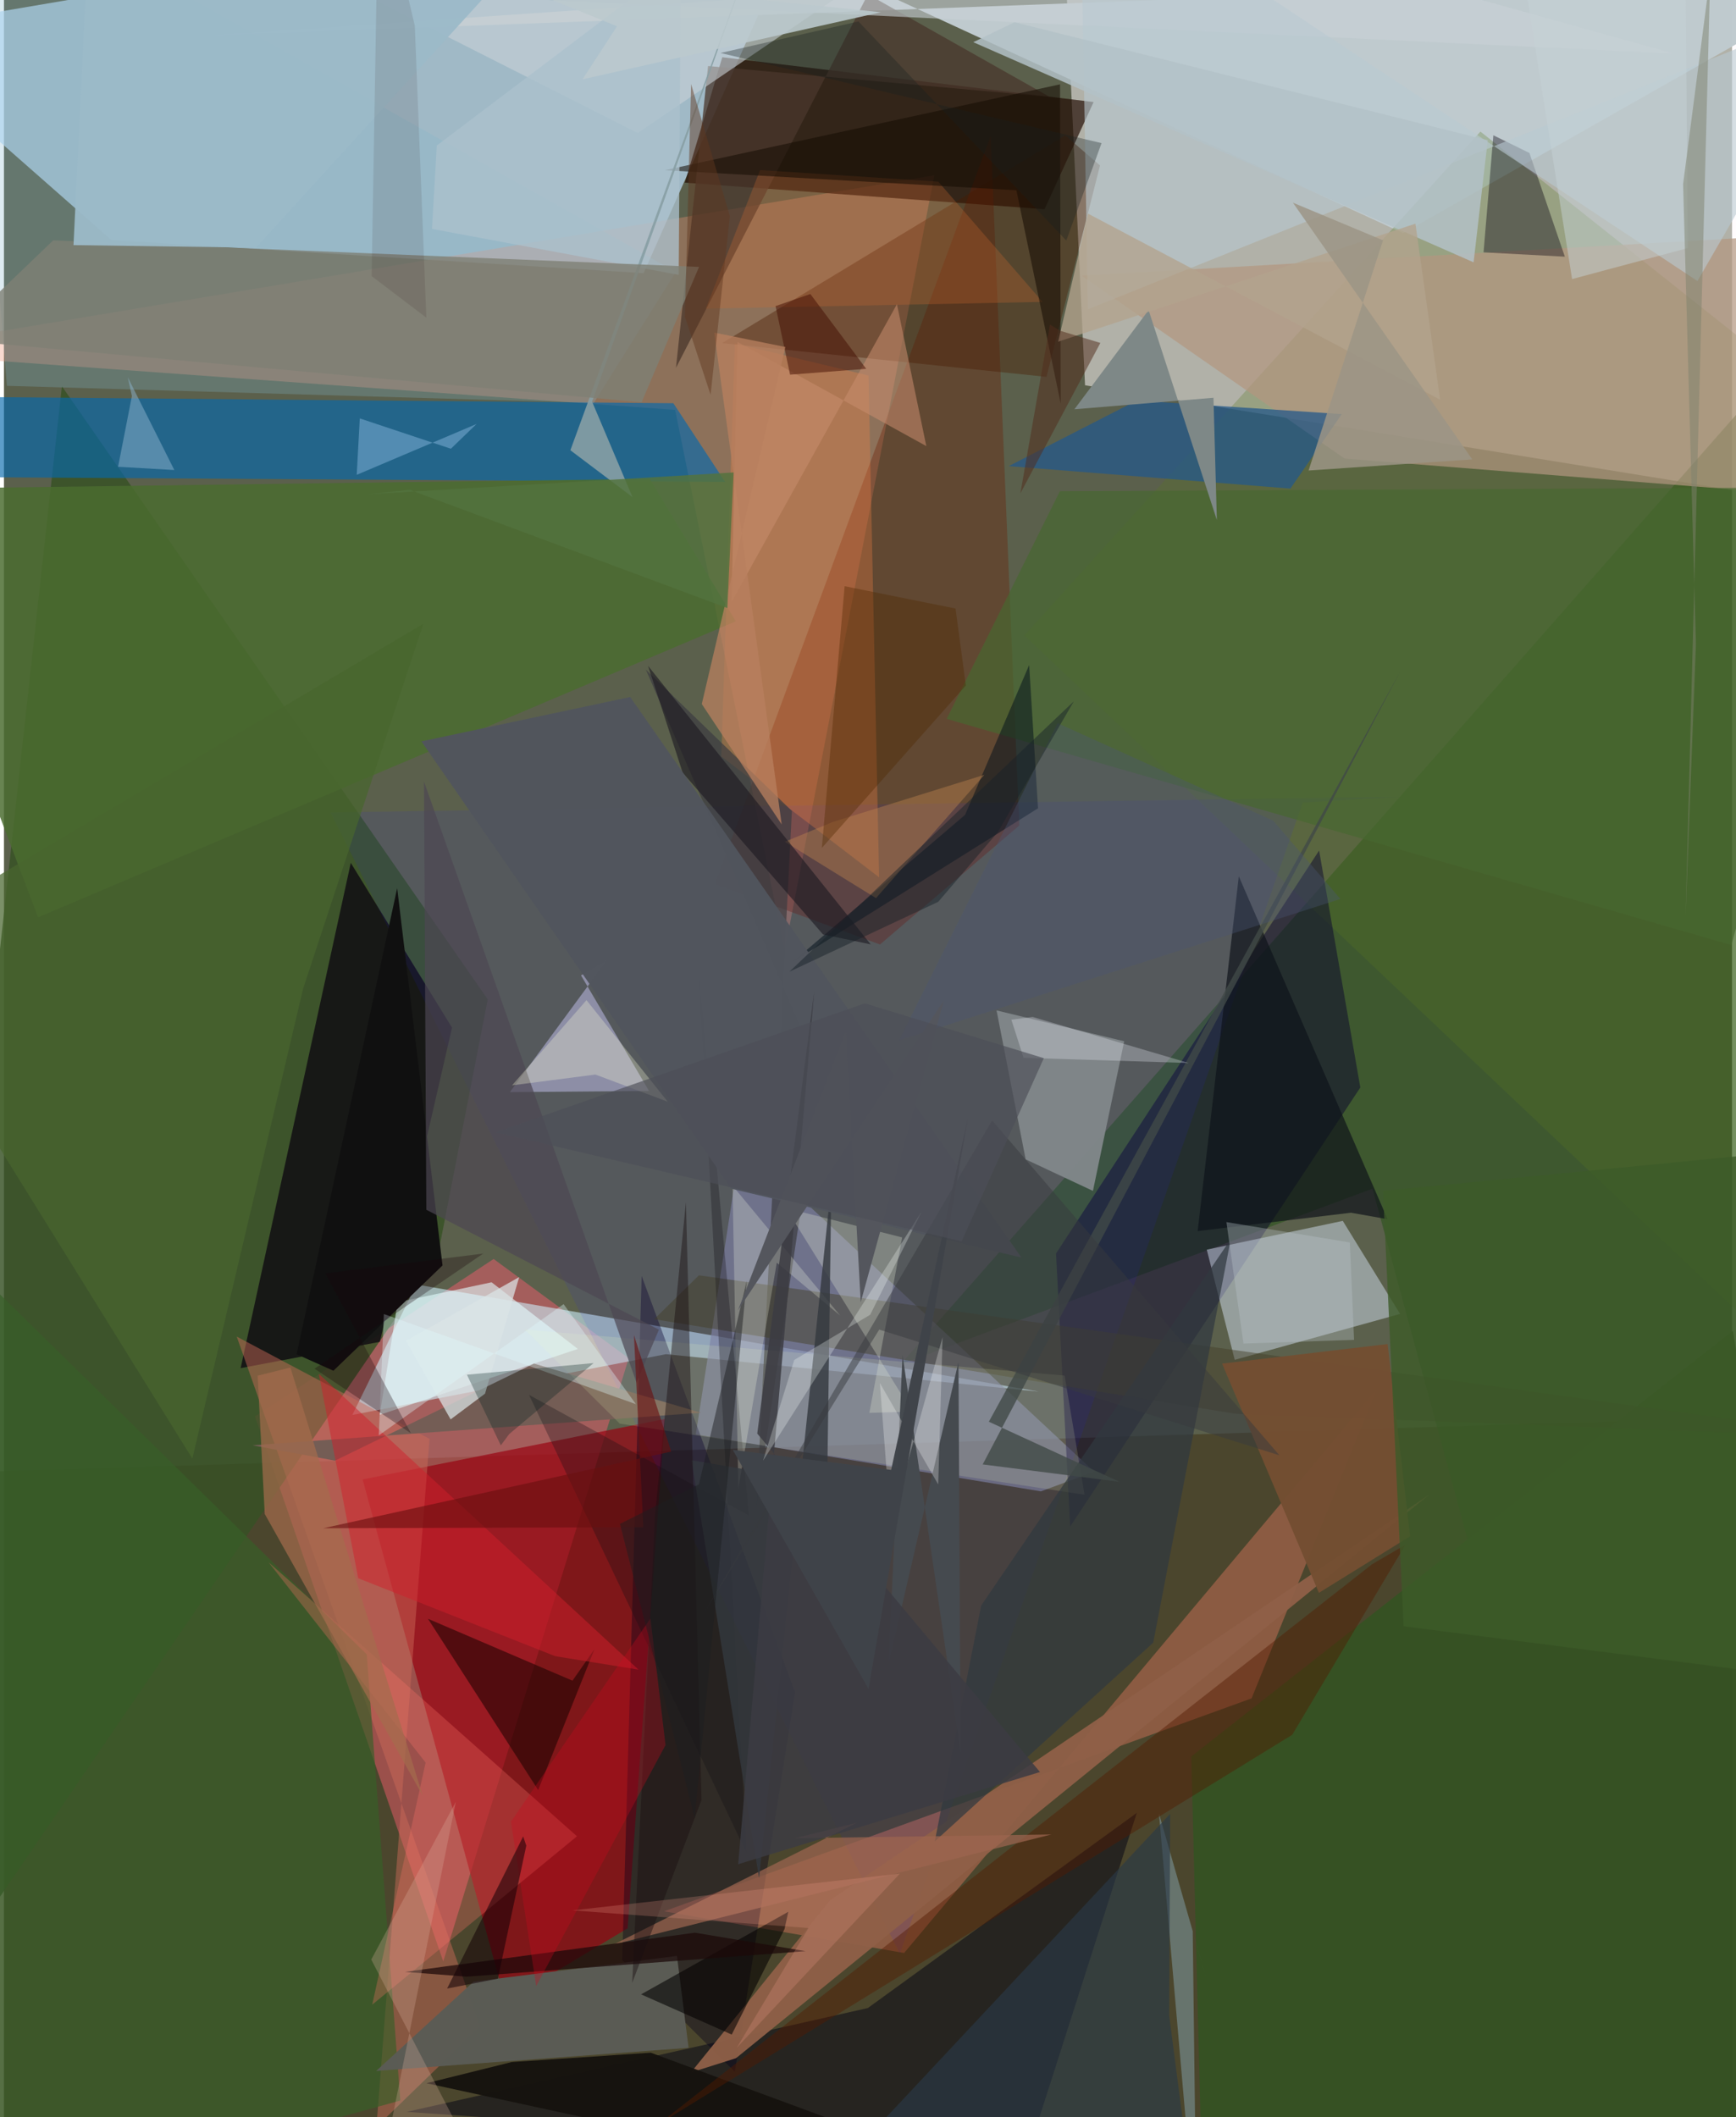 <svg xmlns="http://www.w3.org/2000/svg" width="228" height="278" viewBox="0 0 836 1024"><path fill="#5b604c" d="M0 0h836v1024H0z"/><path fill="#fff9fb" fill-opacity=".525" d="M838.034 237.346l-315.042-50.998-9.252-197.572L838.332-62z"/><path fill="#bee0fa" fill-opacity=".698" d="M51.985 116.111l257.456 15.997L395.673-62-62 15.81z"/><path fill="#3e3215" fill-opacity=".553" d="M841.115 685.547L-7.875 711.8-62 1026.503l960 36.632z"/><path fill="#ff5d72" fill-opacity=".443" d="M212.527 948.666l-91.092-263.584 115.45-76.157 65.363 48.002z"/><path fill="#375125" fill-opacity=".827" d="M209.808 607.705L-62 1005.25l90.032-818.422 206.01 296.549z"/><path fill="#2a531c" fill-opacity=".596" d="M433.725 659.931l228.343-85.03L800.417 1086 898 132.404z"/><path fill="#cdf0fb" fill-opacity=".584" d="M320.275 654.97l180.39 18.099-301.18-51.794-30.948 63.09z"/><path fill="#ef9477" fill-opacity=".341" d="M324.696 198.254L-62 170.266 450.101 84.8l-72.413 375.173z"/><path fill="#990010" fill-opacity=".675" d="M242.585 968.221l59.127-35.577 17.982-246.347L173.5 715.564z"/><path fill="#bfcace" fill-opacity=".992" d="M676.88 112.78L898-12.675 99.552 17.144 421.809-4.942z"/><path fill="#1f0900" fill-opacity=".675" d="M329.388 88.339l18.115-60.655 179.633 21.663-23.739 51.846z"/><path fill="#0568ac" fill-opacity=".647" d="M323.834 195.03l-376.656-3.381L-62 230.48l410.875 2.603z"/><path fill="#09000f" fill-opacity=".714" d="M181.862 649.001l-67.361 12.714 53.281-244.384 48.978 79.7z"/><path fill="#878c9d" fill-opacity=".643" d="M527.448 711.811l-25.803 9.507-166.948-27.524 21.849-141.279z"/><path fill="#e67a62" fill-opacity=".412" d="M435.46 944.591l228.623-272.683-60.516 149.532-284.233 102.99z"/><path fill="#567723" fill-opacity=".278" d="M898 690.625L493.7 307.32 714.276 63.645 898 209.632z"/><path fill="#08012d" fill-opacity=".475" d="M636.238 411.37l19.93 114.617-140.363 212.335-6.838-132.056z"/><path fill="#deecff" fill-opacity=".447" d="M647.68 590.492l27.732 45.006-80.001 22.204-13.526-53.297z"/><path fill="#010214" fill-opacity=".49" d="M495.107 1042.27l52.92-165.434-130.122 94.392-223.079 50.209z"/><path fill="#6d1b00" fill-opacity=".345" d="M343.921 427.568l79.876 29.241 67.38-57.523-13.816-333.662z"/><path fill="#d9d8f3" fill-opacity=".49" d="M291.757 464.287l-46.987 63.93 67.306-.553-32.902-55.905z"/><path fill="#06001c" fill-opacity=".388" d="M299.093 948.065l54.488 53.973 29.144-183.503L308.5 617.112z"/><path fill="#211ff8" fill-opacity=".094" d="M433.427 945.015l-275.43-552.1 517.853-7.576-47.523 2.834z"/><path fill="#84b5cb" fill-opacity=".271" d="M-18.862-62L325.01 131.555l-39.664 63.34L1.422 186.61z"/><path fill="#cd6b5a" fill-opacity=".463" d="M205.88 695.913l-93.275-49.449 117.754 333.59-50.167 48.647z"/><path fill="#365223" fill-opacity=".969" d="M580.433 1086L898 1018.453l-61.571-374.762L574.38 849.52z"/><path fill="#b29680" fill-opacity=".706" d="M521.269 133.293L898 111.853l-10.28 128.965L648.555 221.8z"/><path fill="#81878a" fill-opacity=".957" d="M480.188 488.702l61.754 14.928-15.118 72.369-32.555-15.255z"/><path fill="#4b6c2f" fill-opacity=".835" d="M16.513 443.67L-62 236.62l374.384-5.015 41.654 68.901z"/><path fill="#376028" fill-opacity=".663" d="M175.495 800.168L-3.409 624.601-62 1086l253.747-70.046z"/><path fill="#245889" fill-opacity=".749" d="M486.079 225.445l136.259 10.875 24.86-36.031-99.192-6.564z"/><path fill="#ff8744" fill-opacity=".286" d="M347.04 365.847l76.33 58.474-5.125-242.7-64.671-15.542z"/><path fill="#8f6048" fill-opacity=".953" d="M354.147 995.477L689.4 722.97 399.714 919.04l-67.363 83.327z"/><path fill="#4a1b00" fill-opacity=".388" d="M504.345 182.282l-156.968-16.32 166.03-100.471 16.835 14.533z"/><path fill="#e4fdff" fill-opacity=".596" d="M277.653 652.446l-41.758-32.25-45.45 9.636-8.644 54.447z"/><path fill="#080510" fill-opacity=".388" d="M715.788 122.057l4.743-56.62 17.442 8.549 17.145 50.162z"/><path fill="#3d3d41" fill-opacity=".714" d="M395.317 519.725l-84.799-195.872 70.67 68.371-17.191 336.216z"/><path fill="#5b5c55" fill-opacity=".996" d="M325.58 946.02l-98.383 12.44-47.117 43.176 151.125-11.181z"/><path fill="#49372c" fill-opacity=".753" d="M505.962 46.894L417.957-2.762l-92.855 180.655 15.523-145.951z"/><path fill="#c9d2d7" fill-opacity=".592" d="M170.778-4.375l135.806 68.701L492.427-62l315.291 87.893z"/><path fill="#443f27" fill-opacity=".467" d="M898 695.221l-561.815-78.39-21.64 21.222 281.053 45.706z"/><path fill="#745d55" fill-opacity=".992" d="M337.166 683.286l-80.764-23.76-96.278 46.942-39.892-7.422z"/><path fill="#1c0300" fill-opacity=".565" d="M285.676 797.644l-27.245 68.118-53.295-82.811 69.9 29.925z"/><path fill="#ff746b" fill-opacity=".286" d="M203.99 852.503l-75.995-96.912 149.213 132.557-99.056 81.437z"/><path fill="#b9c9d1" fill-opacity=".596" d="M524.377 149.598L898-.44l-78.743 136.38L520.677-62z"/><path fill="#486731" fill-opacity=".69" d="M898 235.667l-387.174 1.917-54.777 110.114 379.606 109.396z"/><path fill="#0e1219" fill-opacity=".682" d="M651.654 586.551l-74.17 8.88 19.903-171.58 71.978 165.845z"/><path fill="#9dd1ec" fill-opacity=".337" d="M575.091 933.984L576.967 1086l-18.19-208.811 23.918 83.328z"/><path fill="#101010" d="M212.17 612.052l-52.782 50.927-17.8-7.976 48.636-225.46z"/><path fill="#eefbb0" fill-opacity=".153" d="M297.9 688.547l224.872 34.432-9.673-57.678-261.125-22.237z"/><path fill="#010e1a" fill-opacity=".506" d="M464.971 394.101l30.987-72.428 4.298 69.27-118.822 74.409z"/><path fill="#30393f" fill-opacity=".714" d="M593.482 599.35L555.99 794.502l-105.683 96.102 22.457-114.076z"/><path fill="#16130f" fill-opacity=".973" d="M312.916 992.818l-67.237 4.518-41.286 10.244L565.158 1086z"/><path fill="#d9ddcd" fill-opacity=".325" d="M439.324 682.74l-61.01-98.424 56.211 14.182-15.867 84.856z"/><path fill="#744f32" fill-opacity=".969" d="M680.254 743.044l-10.868-92.978-80.076 9.472 46.815 110.866z"/><path fill="#531b01" fill-opacity=".435" d="M623.233 839.053l54.765-91.927-16.206 9.501-345.36 270.956z"/><path fill="#120e15" fill-opacity=".306" d="M335.914 467.44l23.377 428.937-105.27-221.727 106.308 58.298z"/><path fill="#293a48" fill-opacity=".635" d="M563.684 974.66l.49-97.36-178.225 190.442L578.12 1086z"/><path fill="#9d6650" fill-opacity=".722" d="M382.488 889.11l124.224-1.842-211.8 53.237 117.767-58.936z"/><path fill="#454a4f" d="M461.765 658.734l1.04 189.074-28.095-192.406-6.706 148.988z"/><path fill="#cd6832" fill-opacity=".278" d="M502.461 146.016l-162.948 3.268 26.273-67.038 86.238 5.63z"/><path fill="#140b02" fill-opacity=".549" d="M489.79 92.017l21.441 103.192-.33-154.418-191.203 41.533z"/><path fill="#48662e" fill-opacity=".722" d="M202.92 301.668L-62 458.7 91.138 705.477l53.57-227.265z"/><path fill="#d0202c" fill-opacity=".49" d="M266.658 801.04l-95.284-37.699-19.051-98.857 154.655 143.061z"/><path fill="#fcffe9" fill-opacity=".239" d="M355.284 719.933l-2.843-146.505 52.064 62.828-30.627-25.546z"/><path fill="#bb844f" fill-opacity=".427" d="M400.943 397.57l73.375-22.828-52.45 59.643-44.11-27.266z"/><path fill="#7e8887" d="M553.748 150.001l33.02 101.505-1.632-59.123-67.286 5.569z"/><path fill="#4d4753" fill-opacity=".694" d="M203.2 377.988l1.133 207.137 112.523 57.99-10.831 25.645z"/><path fill="#34383e" fill-opacity=".804" d="M398.254 717.454l-65.638-11.2 32.687 202.167 34.986-336.258z"/><path fill="#020100" fill-opacity=".573" d="M352.073 984.053l-43.846-19.45 71.214-39.936-1.836 8.394z"/><path fill="#1c0909" fill-opacity=".729" d="M223.939 956.046l-29.974-2.313 140.28-18.945 53.564 8.922z"/><path fill="#1c1a21" fill-opacity=".612" d="M419.304 456.758L311.585 322.045l16.758 51.677 67.906 78.247z"/><path fill="#c88c6d" fill-opacity=".549" d="M432 147.128l-80.026 144.007 2.881-125.774 91.353 50.4z"/><path fill="#51555d" fill-opacity=".98" d="M302.96 337.118L201.965 358.58l149.957 216.376 140.297 33.291z"/><path fill="#8db4cf" fill-opacity=".49" d="M82.42 227.333l-27.211-1.569 6.693-34.222-1.995-9.054z"/><path fill="#acc1cd" fill-opacity=".776" d="M327.445-18.895l-1.024 151.842-119.353-22.234 2.33-40.33z"/><path fill="#b3c1c7" fill-opacity=".843" d="M468.938 20.403L710.97 126.88l6.851-59.056-228.943-57.067z"/><path fill="#dbb0a0" fill-opacity=".278" d="M177.695 947.764L249.214 1086H175.51l43.076-214.516z"/><path fill="#dae5e6" fill-opacity=".722" d="M216.083 686.51L194.5 648.538l54.754-30.865-16.523 56.383z"/><path fill="#1a0e10" fill-opacity=".443" d="M314.958 732.903l14.957-151.454 7.535 289.197-33.532 88.425z"/><path fill="#d00820" fill-opacity=".306" d="M245.275 881.088l67.477-98.3 7.296 61.25-62.574 116.582z"/><path fill="#430d00" fill-opacity=".498" d="M380.3 181.217l36.822-2.842-27.008-36.176-16.843 5.852z"/><path fill="#b8805e" fill-opacity=".753" d="M343.6 160.86l34.426 6.978L337.59 340.51l38.656 58.245z"/><path fill="#879ea4" fill-opacity=".902" d="M376.174-62L284.53 194.282l19.548 46.167-30.065-22.683z"/><path fill="#bbc9cd" fill-opacity=".89" d="M230.844-13.997L424.245 5.922 279.897 38.359 296.6 12.702z"/><path fill="#7e8074" fill-opacity=".8" d="M-26.17 164.17l334.664 30.405 27.77-65.49-312.437-12.832z"/><path fill="#a5d0f4" fill-opacity=".373" d="M216.207 217.04l-44.067-14.662-1.478 27.281 57.97-24.597z"/><path fill="#3c3c43" fill-opacity=".859" d="M364.426 693.376l27.576-214.003-36.81 422.28 146.005-44.587z"/><path fill="#a36b4c" fill-opacity=".71" d="M138.568 661.42l63.986 207.058-76.398-136.235-3.41-66.884z"/><path fill="#522900" fill-opacity=".376" d="M406.695 283.523l53.66 10.8 4.98 37.227-69.663 78.569z"/><path fill="#414a47" fill-opacity=".792" d="M473.484 708.289l66.14 8.395-63.164-29.049L675.478 324.74z"/><path fill="#e1f9fd" fill-opacity=".353" d="M183.791 635.56l121.94 43.584-34.994-48.386-89.408 63.494z"/><path fill="#3d5b29" fill-opacity=".796" d="M898 553.441l-.069 261.518-220.826-28.394-9.958-210.579z"/><path fill="#eef3fb" fill-opacity=".286" d="M487.354 493.174l5.89 18.437 79.937 2.53-75.486-22.274z"/><path fill="#c5d3d7" fill-opacity=".486" d="M758.616 134.975l55.95-14.982-1.342-167.675L727.214-62z"/><path fill="#38393d" fill-opacity=".49" d="M423.43 643.082l-84.766 137.11 139.38-238.269 138.984 161.96z"/><path fill="#fff" fill-opacity=".267" d="M423.743 668.922l28.221 49.055 2.111-71.288-25.129 90.26z"/><path fill="#b2a38d" fill-opacity=".773" d="M524.44 103.319l170.34 90.006-11.946-85.14-172.843 57.08z"/><path fill="#130107" fill-opacity=".545" d="M252.689 892.673l-13.756 64.34-24.55 4.776 36.802-73.57z"/><path fill="#feffd8" fill-opacity=".286" d="M321.151 532.883l-39.343-49.144-36.011 41.202 40.343-5.22z"/><path fill="#18060b" fill-opacity=".302" d="M231.832 606.309l-76.353 9.573 41.435 77.384-46.657-31.274z"/><path fill="#6a100f" fill-opacity=".608" d="M322.8 702.079l-18.03-56.33 4.536 92.907-154.804.497z"/><path fill="#171f20" fill-opacity=".329" d="M530.979 69.224l-184.339-43.6 66.721-15.25 100.57 105.962z"/><path fill="#9c9586" fill-opacity=".847" d="M710.335 222.191l-79.2 5.378 36.016-111.34-43.59-18.198z"/><path fill="#40444a" fill-opacity=".996" d="M429.19 710.944l-76.62-9.702 65.672 115.604 48.042-275.963z"/><path fill="#9bbac8" fill-opacity=".953" d="M42.39-62h245.28L121.922 119.807l-88.278-1.255z"/><path fill="#f9fefc" fill-opacity=".271" d="M443.935 586.007l-24.881 49.899-36.729 21.86-15.1 48.726z"/><path fill="#ee9a88" fill-opacity=".235" d="M274.998 923.99l158.43-17.787-78.947 84.265 34.72-57.95z"/><path fill="#53723e" fill-opacity=".839" d="M349.97 294.082l-153.625-57.179-19.935 2.112 176.565-10.504z"/><path fill="#4a5673" fill-opacity=".357" d="M614.005 396.912l32.537 37.886-213.567 68.44 76.735-153.476z"/><path fill="#192229" fill-opacity=".478" d="M480.814 402.442l-28.838 33.736-71.985 33.783 137.58-130.752z"/><path fill="#03201b" fill-opacity=".298" d="M223.964 664.896l61.31-5.632-40.837 34.326-4.066 5.477z"/><path fill="#1c1e20" fill-opacity=".478" d="M359.367 619.327l-25.203 259.926-36.169-142.198 38.213-19.106z"/><path fill="#512c1c" fill-opacity=".51" d="M491.71 238.634l38.7-72.766-19.34-5.852-5.056-2.99z"/><path fill="#54565d" d="M454.713 483.865l-99.575 149.831 52.174-135.046 7.162 131.192z"/><path fill="#5f3720" fill-opacity=".463" d="M351.171 104.515l-18.744-63.873-3.001 112.526 12.427 37.79z"/><path fill="#260300" fill-opacity=".098" d="M198.752 12.433L181.234-62l-3.355 195.545 26.465 20.103z"/><path fill="#7d816c" fill-opacity=".49" d="M812.326 89.027l6.2 222.258-4.99 131.732 11.936-455.38z"/><path fill="#4d4f57" fill-opacity=".655" d="M416.438 485.279l86.622 26.518-39.752 88.58-225.444-52.69z"/><path fill="#bac6cc" fill-opacity=".345" d="M599.643 649.83l-8.258-58.754 59.712 9.857 2.055 47.116z"/></svg>